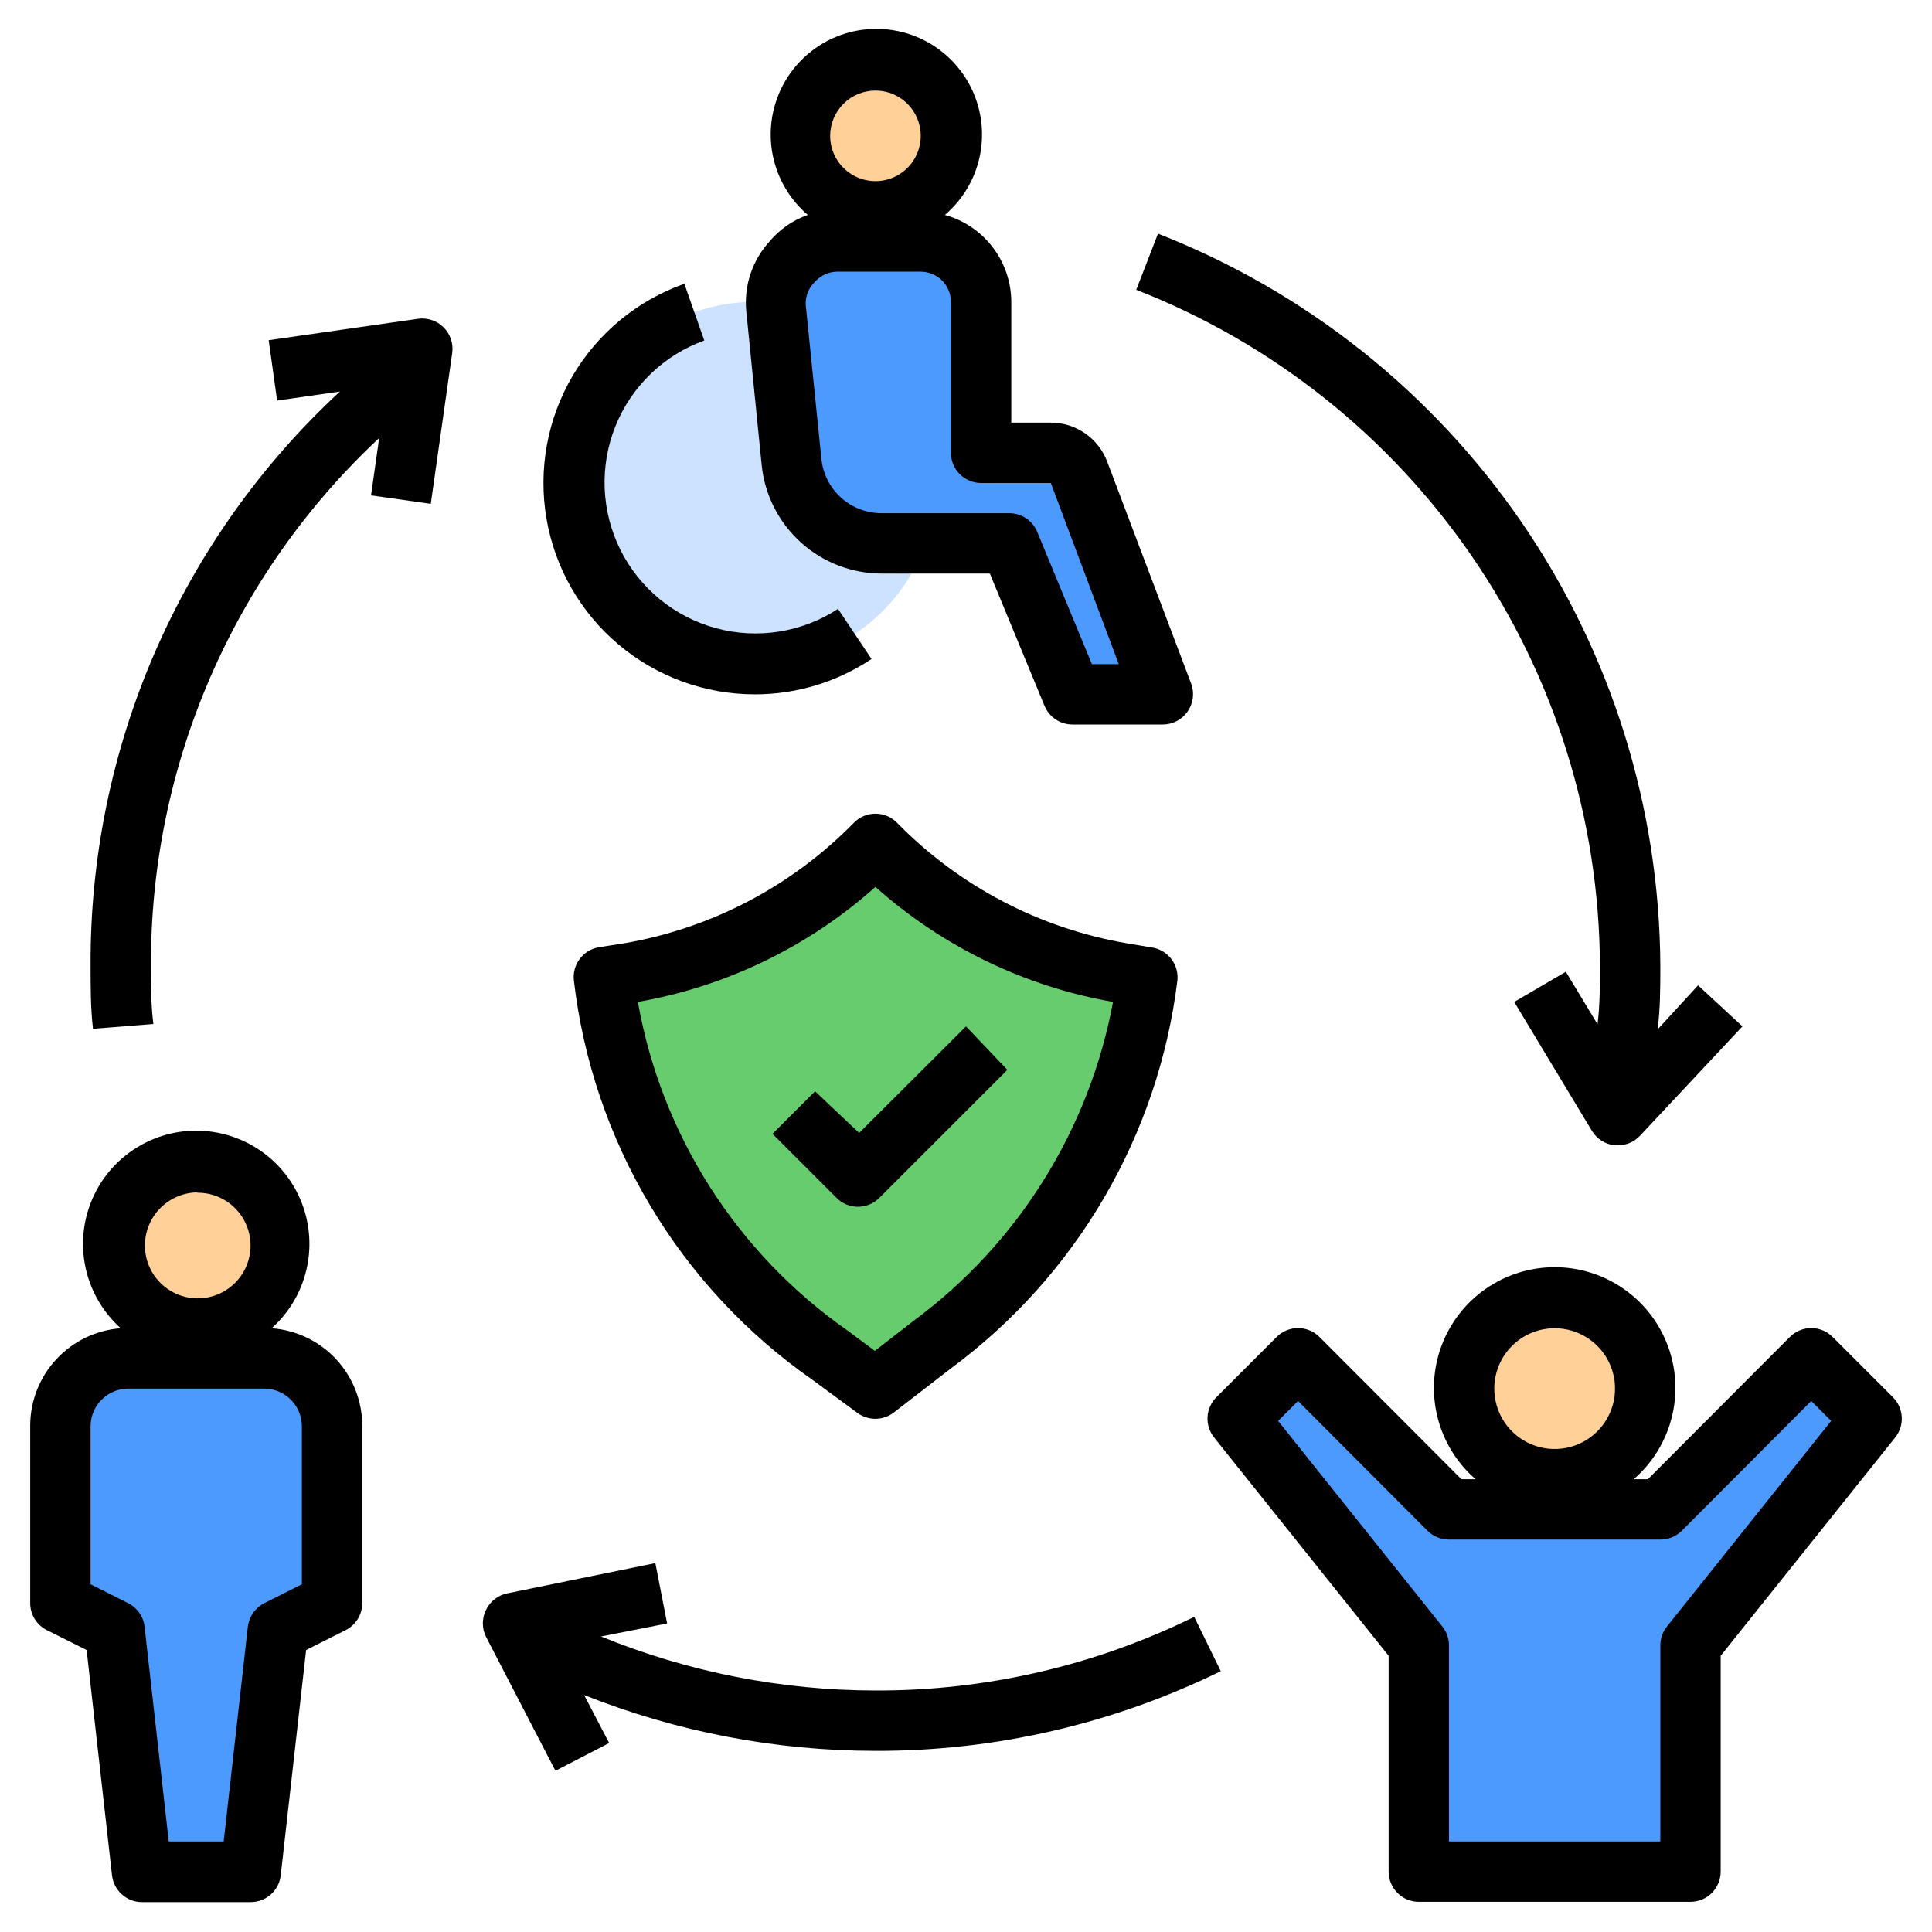 <svg width="100" height="100" viewBox="0 0 100 100" fill="none" xmlns="http://www.w3.org/2000/svg">
<path d="M39.062 34.375C44.24 34.375 48.438 30.178 48.438 25C48.438 19.822 44.24 15.625 39.062 15.625C33.885 15.625 29.688 19.822 29.688 25C29.688 30.178 33.885 34.375 39.062 34.375Z" fill="#CCE2FF"/>
<path d="M59.375 50.578L58.094 50.359C53.248 49.545 48.778 47.234 45.312 43.75C41.847 47.234 37.377 49.545 32.531 50.359L31.25 50.578C31.712 54.479 32.993 58.239 35.01 61.61C37.027 64.982 39.734 67.889 42.953 70.141L45.312 71.875L48.25 69.594C51.298 67.349 53.856 64.506 55.769 61.239C57.682 57.973 58.909 54.35 59.375 50.594V50.578Z" fill="#67CC6D"/>
<path d="M54.391 23.438H50.781V15.625C50.781 14.796 50.452 14.001 49.866 13.415C49.28 12.829 48.485 12.5 47.656 12.5H43.297C42.859 12.498 42.425 12.588 42.024 12.764C41.623 12.94 41.264 13.199 40.969 13.523C40.674 13.847 40.451 14.229 40.314 14.645C40.176 15.061 40.128 15.502 40.172 15.938L40.969 23.906C41.085 25.067 41.63 26.142 42.497 26.922C43.364 27.702 44.49 28.131 45.656 28.125H52.266L55.484 35.938H60.172L55.859 24.453C55.748 24.154 55.547 23.896 55.284 23.715C55.022 23.533 54.71 23.436 54.391 23.438Z" fill="#4D9AFF"/>
<path d="M45.312 10.938C47.47 10.938 49.219 9.189 49.219 7.031C49.219 4.874 47.47 3.125 45.312 3.125C43.155 3.125 41.406 4.874 41.406 7.031C41.406 9.189 43.155 10.938 45.312 10.938Z" fill="#FFD199"/>
<path d="M10.156 68.75C12.529 68.75 14.453 66.826 14.453 64.453C14.453 62.08 12.529 60.156 10.156 60.156C7.783 60.156 5.859 62.08 5.859 64.453C5.859 66.826 7.783 68.75 10.156 68.75Z" fill="#FFD199"/>
<path d="M14.375 84.375L17.188 82.969V73.828C17.188 72.896 16.817 72.001 16.158 71.342C15.498 70.683 14.604 70.312 13.672 70.312H6.641C5.708 70.312 4.814 70.683 4.155 71.342C3.495 72.001 3.125 72.896 3.125 73.828V82.969L5.938 84.375L7.344 96.875H12.969L14.375 84.375Z" fill="#4D9AFF"/>
<path d="M80.469 76.562C83.058 76.562 85.156 74.464 85.156 71.875C85.156 69.286 83.058 67.188 80.469 67.188C77.88 67.188 75.781 69.286 75.781 71.875C75.781 74.464 77.88 76.562 80.469 76.562Z" fill="#FFD199"/>
<path d="M87.5 96.875V85.156L96.875 73.438L93.75 70.312L85.938 78.125H75L67.188 70.312L64.062 73.438L73.438 85.156V96.875H87.5Z" fill="#4D9AFF"/>
<path d="M58.344 48.828C53.81 48.056 49.637 45.868 46.422 42.578C46.277 42.432 46.104 42.316 45.914 42.236C45.724 42.157 45.519 42.116 45.313 42.116C45.107 42.116 44.903 42.157 44.712 42.236C44.522 42.316 44.349 42.432 44.204 42.578C40.989 45.868 36.816 48.056 32.282 48.828L30.985 49.031C30.593 49.1 30.241 49.317 30.003 49.636C29.765 49.956 29.658 50.354 29.704 50.75C30.183 54.869 31.529 58.839 33.654 62.4C35.779 65.96 38.634 69.03 42.032 71.406L44.391 73.141C44.659 73.335 44.982 73.439 45.313 73.438C45.658 73.436 45.993 73.321 46.266 73.109L49.219 70.828C52.43 68.456 55.124 65.455 57.139 62.009C59.154 58.563 60.446 54.743 60.938 50.781C60.988 50.383 60.883 49.981 60.645 49.658C60.406 49.335 60.052 49.116 59.657 49.047L58.344 48.828ZM47.297 68.359L45.282 69.922L43.876 68.875C38.143 64.868 34.236 58.747 33.016 51.859C37.59 51.062 41.85 48.999 45.313 45.906C48.776 48.999 53.036 51.062 57.61 51.859C56.383 58.466 52.698 64.362 47.297 68.359Z" fill="black"/>
<path d="M42.188 56.484L39.984 58.688L43.297 62C43.442 62.147 43.615 62.263 43.805 62.342C43.996 62.421 44.2 62.462 44.406 62.462C44.612 62.462 44.817 62.421 45.007 62.342C45.198 62.263 45.37 62.147 45.516 62L52.141 55.375L50 53.125L44.469 58.641L42.188 56.484Z" fill="black"/>
<path d="M38.626 16.094L39.423 24.062C39.578 25.61 40.305 27.043 41.46 28.083C42.616 29.123 44.118 29.695 45.673 29.688H51.235L54.063 36.531C54.181 36.817 54.38 37.061 54.635 37.233C54.891 37.406 55.192 37.498 55.501 37.5H60.188C60.44 37.5 60.688 37.438 60.911 37.321C61.134 37.204 61.326 37.035 61.469 36.828C61.615 36.621 61.707 36.383 61.74 36.133C61.773 35.882 61.744 35.628 61.657 35.391L57.313 23.906C57.091 23.311 56.692 22.797 56.17 22.434C55.648 22.071 55.027 21.876 54.391 21.875H52.344V15.625C52.341 14.603 52.003 13.61 51.382 12.797C50.761 11.985 49.892 11.398 48.907 11.125C49.759 10.399 50.367 9.43 50.651 8.348C50.934 7.266 50.879 6.122 50.492 5.073C50.105 4.023 49.406 3.117 48.488 2.477C47.571 1.837 46.479 1.494 45.36 1.494C44.241 1.494 43.15 1.837 42.232 2.477C41.314 3.117 40.615 4.023 40.228 5.073C39.842 6.122 39.786 7.266 40.07 8.348C40.353 9.43 40.962 10.399 41.813 11.125C41.039 11.394 40.353 11.87 39.829 12.5C39.389 12.982 39.055 13.551 38.848 14.17C38.641 14.789 38.565 15.444 38.626 16.094ZM45.313 4.688C45.777 4.688 46.23 4.825 46.615 5.083C47.001 5.34 47.301 5.706 47.479 6.134C47.656 6.563 47.702 7.034 47.612 7.489C47.522 7.943 47.298 8.361 46.971 8.689C46.643 9.016 46.225 9.24 45.77 9.33C45.316 9.42 44.845 9.374 44.416 9.197C43.988 9.019 43.622 8.719 43.364 8.333C43.107 7.948 42.969 7.495 42.969 7.031C42.969 6.41 43.217 5.814 43.656 5.374C44.096 4.934 44.692 4.688 45.313 4.688ZM42.188 14.578C42.329 14.422 42.5 14.296 42.69 14.207C42.881 14.119 43.088 14.069 43.298 14.062H47.657C48.071 14.062 48.469 14.227 48.762 14.52C49.055 14.813 49.219 15.211 49.219 15.625V23.438C49.219 23.852 49.384 24.249 49.677 24.542C49.97 24.835 50.368 25 50.782 25H54.391L57.907 34.375H56.516L53.688 27.531C53.571 27.246 53.372 27.002 53.116 26.829C52.86 26.657 52.559 26.564 52.251 26.562H45.641C44.864 26.566 44.113 26.28 43.535 25.76C42.957 25.24 42.594 24.523 42.516 23.75L41.704 15.781C41.694 15.558 41.732 15.335 41.815 15.127C41.899 14.919 42.026 14.732 42.188 14.578Z" fill="black"/>
<path d="M36.453 17.625L35.422 14.688C32.99 15.547 30.939 17.239 29.633 19.464C28.328 21.689 27.85 24.304 28.286 26.847C28.722 29.39 30.042 31.697 32.014 33.36C33.986 35.024 36.483 35.937 39.063 35.938C41.215 35.943 43.321 35.306 45.11 34.109L43.375 31.516C42.452 32.118 41.412 32.519 40.323 32.691C39.234 32.863 38.121 32.803 37.058 32.514C35.994 32.225 35.003 31.715 34.151 31.015C33.298 30.317 32.603 29.445 32.111 28.459C31.62 27.472 31.343 26.392 31.298 25.291C31.253 24.189 31.442 23.091 31.852 22.068C32.262 21.044 32.884 20.12 33.677 19.354C34.47 18.588 35.416 17.999 36.453 17.625Z" fill="black"/>
<path d="M2.422 84.375L4.484 85.406L5.797 97.062C5.839 97.446 6.023 97.801 6.311 98.058C6.6 98.315 6.973 98.456 7.359 98.453H12.969C13.355 98.456 13.729 98.315 14.017 98.058C14.306 97.801 14.489 97.446 14.531 97.062L15.844 85.406L17.891 84.375C18.151 84.244 18.369 84.043 18.521 83.794C18.673 83.546 18.752 83.26 18.75 82.969V73.828C18.758 72.545 18.278 71.308 17.408 70.365C16.537 69.422 15.342 68.845 14.062 68.75C14.947 67.959 15.57 66.918 15.85 65.765C16.13 64.612 16.053 63.401 15.63 62.292C15.207 61.183 14.457 60.23 13.479 59.557C12.502 58.884 11.343 58.523 10.156 58.523C8.97 58.523 7.811 58.884 6.834 59.557C5.856 60.23 5.106 61.183 4.683 62.292C4.259 63.401 4.182 64.612 4.462 65.765C4.742 66.918 5.366 67.959 6.25 68.75C4.979 68.844 3.79 69.415 2.921 70.348C2.052 71.28 1.567 72.507 1.563 73.781V82.969C1.561 83.26 1.64 83.546 1.792 83.794C1.944 84.043 2.162 84.244 2.422 84.375ZM10.234 61.734C10.775 61.734 11.304 61.895 11.754 62.195C12.203 62.496 12.554 62.923 12.761 63.422C12.968 63.922 13.022 64.472 12.916 65.002C12.811 65.533 12.55 66.02 12.168 66.402C11.786 66.785 11.298 67.045 10.768 67.151C10.237 67.256 9.688 67.202 9.188 66.995C8.688 66.788 8.261 66.438 7.961 65.988C7.66 65.538 7.5 65.01 7.5 64.469C7.5 63.755 7.776 63.07 8.272 62.557C8.768 62.044 9.443 61.743 10.156 61.719L10.234 61.734ZM4.688 73.828C4.688 73.31 4.893 72.813 5.26 72.447C5.626 72.081 6.123 71.875 6.641 71.875H13.672C14.19 71.875 14.687 72.081 15.053 72.447C15.419 72.813 15.625 73.31 15.625 73.828V82L13.672 82.984C13.441 83.102 13.244 83.275 13.096 83.487C12.949 83.7 12.857 83.946 12.828 84.203L11.578 95.312H8.734L7.484 84.203C7.456 83.946 7.364 83.7 7.216 83.487C7.069 83.275 6.871 83.102 6.641 82.984L4.688 82V73.828Z" fill="black"/>
<path d="M97.984 72.328L94.859 69.203C94.714 69.057 94.541 68.941 94.351 68.861C94.16 68.782 93.956 68.741 93.75 68.741C93.544 68.741 93.34 68.782 93.149 68.861C92.959 68.941 92.786 69.057 92.641 69.203L85.297 76.562H84.562C85.525 75.728 86.21 74.619 86.525 73.385C86.84 72.15 86.77 70.849 86.325 69.655C85.879 68.462 85.08 67.432 84.033 66.706C82.987 65.979 81.743 65.59 80.469 65.59C79.195 65.59 77.951 65.979 76.904 66.706C75.858 67.432 75.058 68.462 74.613 69.655C74.168 70.849 74.098 72.15 74.413 73.385C74.728 74.619 75.412 75.728 76.375 76.562H75.641L68.297 69.203C68.152 69.057 67.979 68.941 67.788 68.861C67.598 68.782 67.394 68.741 67.188 68.741C66.981 68.741 66.777 68.782 66.587 68.861C66.396 68.941 66.223 69.057 66.078 69.203L62.953 72.328C62.683 72.601 62.522 72.963 62.502 73.346C62.482 73.73 62.604 74.107 62.844 74.406L71.875 85.703V96.875C71.875 97.289 72.04 97.687 72.333 97.98C72.626 98.273 73.023 98.438 73.438 98.438H87.5C87.914 98.438 88.312 98.273 88.605 97.98C88.898 97.687 89.062 97.289 89.062 96.875V85.703L98.094 74.406C98.334 74.107 98.456 73.73 98.435 73.346C98.415 72.963 98.255 72.601 97.984 72.328ZM80.469 68.75C81.087 68.75 81.691 68.933 82.205 69.277C82.719 69.62 83.119 70.108 83.356 70.679C83.592 71.25 83.654 71.879 83.534 72.485C83.413 73.091 83.115 73.648 82.678 74.085C82.241 74.522 81.685 74.819 81.078 74.94C80.472 75.061 79.844 74.999 79.273 74.762C78.702 74.526 78.214 74.125 77.87 73.611C77.527 73.097 77.344 72.493 77.344 71.875C77.344 71.046 77.673 70.251 78.259 69.665C78.845 69.079 79.64 68.75 80.469 68.75ZM86.281 84.188C86.061 84.462 85.94 84.804 85.938 85.156V95.312H75V85.156C74.998 84.804 74.877 84.462 74.656 84.188L66.156 73.547L67.188 72.516L73.891 79.234C74.037 79.379 74.21 79.494 74.4 79.572C74.591 79.649 74.794 79.689 75 79.688H85.938C86.143 79.689 86.347 79.649 86.537 79.572C86.728 79.494 86.901 79.379 87.047 79.234L93.75 72.516L94.781 73.547L86.281 84.188Z" fill="black"/>
<path d="M63.187 86.5L61.812 83.688C56.679 86.213 51.032 87.518 45.312 87.5C40.441 87.495 35.617 86.545 31.108 84.703L34.53 84.031L33.921 80.906L26.265 82.469C26.026 82.516 25.801 82.618 25.608 82.767C25.416 82.916 25.261 83.108 25.155 83.328C25.048 83.544 24.992 83.782 24.992 84.023C24.992 84.265 25.048 84.503 25.155 84.719L28.749 91.656L31.53 90.219L30.233 87.734C35.032 89.641 40.148 90.621 45.312 90.625C51.508 90.64 57.624 89.228 63.187 86.5Z" fill="black"/>
<path d="M22.297 26.078L23.407 18.266C23.44 18.024 23.416 17.779 23.338 17.548C23.259 17.317 23.128 17.108 22.954 16.938C22.783 16.769 22.576 16.642 22.349 16.566C22.121 16.49 21.879 16.467 21.641 16.5L13.907 17.609L14.344 20.734L17.594 20.266C13.498 24.055 10.235 28.656 8.013 33.775C5.791 38.894 4.659 44.42 4.688 50C4.688 51.078 4.688 52.172 4.813 53.25L7.938 53C7.813 52.016 7.813 51 7.813 50C7.793 44.877 8.832 39.805 10.865 35.102C12.898 30.4 15.88 26.168 19.626 22.672L19.204 25.641L22.297 26.078Z" fill="black"/>
<path d="M58.812 15C65.86 17.756 71.917 22.567 76.196 28.808C80.476 35.049 82.781 42.433 82.812 50C82.812 51.016 82.812 52.016 82.688 53.016L81.047 50.297L78.375 51.859L82.406 58.547C82.534 58.753 82.707 58.927 82.913 59.054C83.12 59.181 83.352 59.259 83.594 59.281H83.75C83.964 59.281 84.176 59.236 84.372 59.15C84.569 59.064 84.745 58.938 84.891 58.781L90.188 53.125L87.891 51L85.797 53.281C85.938 52.188 85.938 51.094 85.938 50C85.902 41.804 83.404 33.807 78.768 27.048C74.132 20.288 67.571 15.079 59.938 12.094L58.812 15Z" fill="black"/>
</svg>
